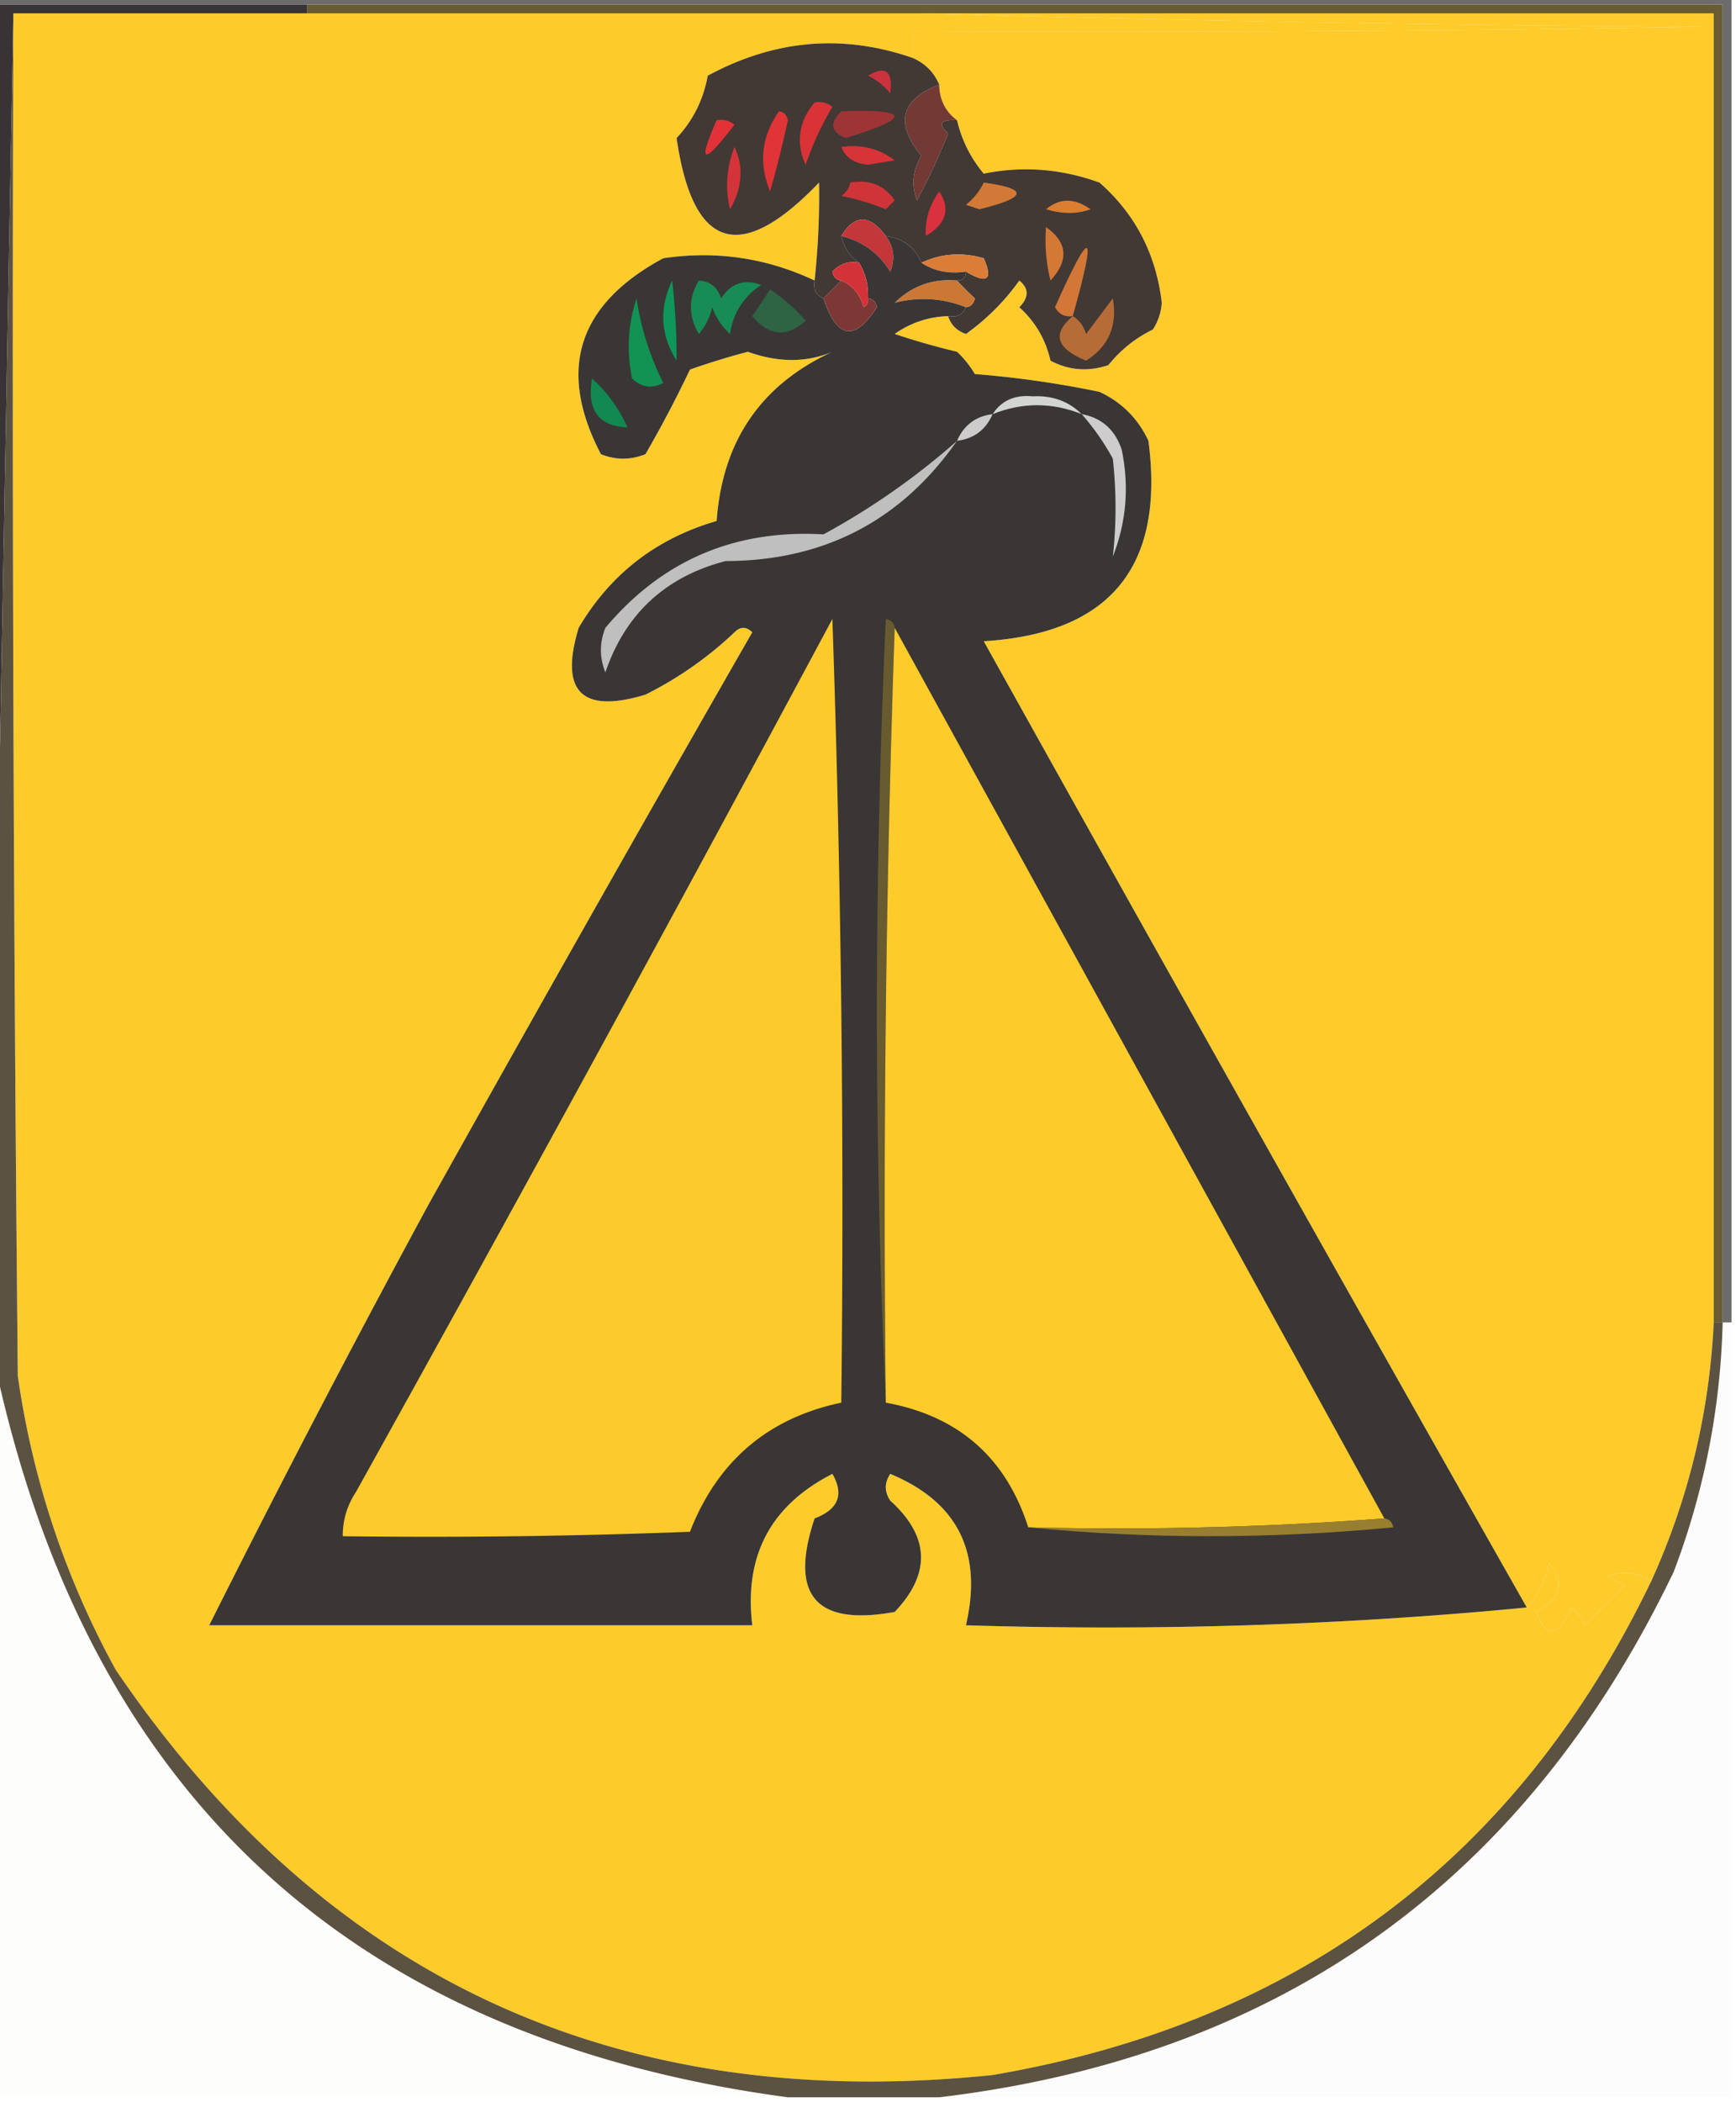 <svg xmlns="http://www.w3.org/2000/svg" width="195" height="236" style="shape-rendering:geometricPrecision;text-rendering:geometricPrecision;image-rendering:optimizeQuality;fill-rule:evenodd;clip-rule:evenodd"><path style="opacity:1" fill="#fdcb2a" d="M1.5 1.5h102c29.164.832 58.497 1.332 88 1.5-29.665.5-59.331.667-89 .5v3c-7.845-2.717-15.512-2.05-23 2-.499 2.717-1.665 5.05-3.5 7 1.818 12.567 7.152 14.234 16 5a88.841 88.841 0 0 1-.5 11c-5.398-2.545-11.065-3.378-17-2.5-9.615 5.19-11.949 12.524-7 22 1.667.667 3.333.667 5 0a132.288 132.288 0 0 0 5-9.5 82.48 82.48 0 0 1 6.5-2c3.423 1.227 6.59 1.227 9.5 0-8.027 3.697-12.36 10.03-13 19-6.781 1.967-11.948 5.967-15.5 12-2.167 7.167.333 9.667 7.5 7.5a41.337 41.337 0 0 0 10-7c.667-.667 1.333-.667 2 0A6247.65 6247.65 0 0 0 48 135.5a1676.692 1676.692 0 0 0-24.5 47h61c-.935-7.799 2.065-13.465 9-17 1.334 2.318.668 3.985-2 5-2.877 8.62.123 12.12 9 10.5 4.099-4.315 3.933-8.481-.5-12.5-.667-1-.667-2 0-3 7.572 3.143 10.405 8.81 8.5 17 21.36.655 42.36-.011 63-2 1.301-1.382 2.134-3.048 2.5-5 1.835 2.227 1.335 4.06-1.5 5.5 1.261 3.018 2.595 2.852 4-.5a4.457 4.457 0 0 1 1.5 2l4.5-4.5-2-1c1.765-.64 3.432-.473 5 .5-14.984 31.12-39.65 49.62-74 55.5-42.109 4.356-74.942-10.811-98.5-45.5-5.668-10.338-9.335-21.338-11-33-.5-50.999-.667-101.999-.5-153z"/><path style="opacity:1" fill="#fecb2a" d="M103.5 1.5h89v147c-.491 10.134-2.824 19.801-7 29-1.568-.973-3.235-1.14-5-.5l2 1-4.5 4.5a4.457 4.457 0 0 0-1.5-2c-1.405 3.352-2.739 3.518-4 .5 2.835-1.44 3.335-3.273 1.5-5.5-.366 1.952-1.199 3.618-2.5 5a16486.956 16486.956 0 0 1-61-108.5c14.188-.858 20.354-8.358 18.5-22.5-1.167-2.5-3-4.333-5.5-5.5a113.192 113.192 0 0 0-14-2 11.392 11.392 0 0 0-2-2.5 81.732 81.732 0 0 1-7-2 10.776 10.776 0 0 1 6-2c.311.978.978 1.645 2 2a25.615 25.615 0 0 0 6-6c1.09.891 1.09 1.891 0 3 1.797 1.631 2.964 3.631 3.5 6 2.064 1.091 4.231 1.258 6.5.5a14.505 14.505 0 0 1 5-4 6.29 6.29 0 0 0 1-3c-.641-5.464-2.974-9.964-7-13.5-4.298-1.555-8.631-1.888-13-1a14.337 14.337 0 0 1-3-6c-1.306-.967-1.973-2.3-2-4-.6-1.4-1.6-2.4-3-3v-3c29.669.167 59.335 0 89-.5a3851.876 3851.876 0 0 1-88-1.5z"/><path style="opacity:1" fill="#695b32" d="M34.5 1.5v-1h159v148h-1V1.5h-158z"/><path style="opacity:1" fill="#383334" d="M-.5.5h35v1h-33l-2 110V.5z"/><path style="opacity:1" fill="#6d6c6d" d="M-.5.5v-1h195v149h-1V.5H-.5z"/><path style="opacity:1" fill="#723935" d="M105.5 9.5c.027 1.7.694 3.033 2 4-1.879-.107-2.212.393-1 1.5a75.993 75.993 0 0 1-3.5 7.5c-.651-1.735-.485-3.402.5-5-3.003-3.66-2.337-6.326 2-8z"/><path style="opacity:1" fill="#423834" d="M102.5 6.5c1.4.6 2.4 1.6 3 3-4.337 1.674-5.003 4.34-2 8-.985 1.598-1.151 3.265-.5 5a75.993 75.993 0 0 0 3.5-7.5c-1.212-1.107-.879-1.607 1-1.5a14.337 14.337 0 0 0 3 6c4.369-.888 8.702-.555 13 1 4.026 3.536 6.359 8.036 7 13.5a6.29 6.29 0 0 1-1 3 14.505 14.505 0 0 0-5 4c-2.269.758-4.436.591-6.5-.5-.536-2.369-1.703-4.369-3.5-6 1.09-1.109 1.09-2.109 0-3a25.615 25.615 0 0 1-6 6c-1.022-.355-1.689-1.022-2-2 .992.172 1.658-.162 2-1 .543-.06.876-.393 1-1a30.968 30.968 0 0 1-2-2c.667 0 1-.333 1-1 2.4 1.427 3.067.927 2-1.5-2.429-.703-4.762-.537-7 .5-.736-1.73-2.07-2.73-4-3-1.832-2.457-3.5-2.457-5 0 .282 1.278.949 2.278 2 3-1.175-.219-2.175.114-3 1 .124.607.457.94 1 1l-2 2c-.838-.342-1.172-1.008-1-2 .395-3.685.562-7.352.5-11-8.848 9.234-14.182 7.567-16-5 1.835-1.95 3.001-4.283 3.5-7 7.488-4.05 15.155-4.717 23-2z"/><path style="opacity:1" fill="#d33439" d="M82.5 16.5c1.059 2.226.892 4.56-.5 7a11.596 11.596 0 0 1 .5-7z"/><path style="opacity:1" fill="#d63439" d="M94.5 16.5c2.25-.319 4.25.181 6 1.5l-3 .5c-1.53-.14-2.53-.806-3-2z"/><path style="opacity:1" fill="#e03437" d="M87.5 12.5c.543.06.876.393 1 1a122.988 122.988 0 0 1-2 8c-1.303-3.183-.97-6.183 1-9z"/><path style="opacity:1" fill="#d93337" d="M91.5 11.5a2.428 2.428 0 0 1 2 .5 34.146 34.146 0 0 0-3 6.5c-1.132-2.49-.799-4.824 1-7z"/><path style="opacity:1" fill="#e23238" d="M80.5 13.5a2.428 2.428 0 0 1 2 .5c-3.526 4.615-4.193 4.448-2-.5z"/><path style="opacity:1" fill="#9f3436" d="M94.5 12.5c7.779-.278 7.945.722.5 3-1.683-.677-1.85-1.677-.5-3z"/><path style="opacity:1" fill="#ca323e" d="M97.5 8.5c1.996-1.188 2.829-.521 2.5 2-.708-.88-1.542-1.547-2.5-2z"/><path style="opacity:1" fill="#cf3538" d="M95.5 20.5c2.165-.384 3.832.283 5 2l-1 1a28.04 28.04 0 0 0-5-1.5c.556-.383.89-.883 1-1.5z"/><path style="opacity:1" fill="#d9323e" d="M105.5 21.5c1.301 1.956.801 3.623-1.5 5-.122-1.782.378-3.448 1.5-5z"/><path style="opacity:1" fill="#d37937" d="M110.5 20.5c5.091.683 4.924 1.683-.5 3l-1.5-.5c.881-.708 1.547-1.542 2-2.5z"/><path style="opacity:1" fill="#da7e32" d="M117.5 23.5c1.535-1.288 3.201-1.288 5 0-1.503.552-3.169.552-5 0z"/><path style="opacity:1" fill="#c3363a" d="M99.5 26.5c.912 1.238 1.079 2.572.5 4-1.3-2.088-3.133-3.421-5.5-4 1.5-2.457 3.168-2.457 5 0z"/><path style="opacity:1" fill="#db7d37" d="M108.5 30.5c-1.915.285-3.581-.049-5-1 2.238-1.037 4.571-1.203 7-.5 1.067 2.427.4 2.927-2 1.5z"/><path style="opacity:1" fill="#d47935" d="M117.5 25.5c2.424 1.728 2.59 3.728.5 6a18.452 18.452 0 0 1-.5-6z"/><path style="opacity:1" fill="#cb7835" d="M107.5 31.5a30.968 30.968 0 0 0 2 2c-.124.607-.457.94-1 1-2.643-1.03-5.31-1.197-8-.5 1.941-1.903 4.274-2.736 7-2.5z"/><path style="opacity:1" fill="#d27737" d="M120.5 35.5c-.876.13-1.543-.203-2-1 4.105-9.194 4.772-8.86 2 1z"/><path style="opacity:1" fill="#b66c36" d="M120.5 35.5c.722.417 1.222 1.084 1.5 2l3-4c.539 3.065-.461 5.398-3 7-3.36-1.362-3.86-3.028-1.5-5z"/><path style="opacity:1" fill="#393635" d="M94.5 26.5c2.367.579 4.2 1.912 5.5 4 .579-1.428.412-2.762-.5-4 1.93.27 3.264 1.27 4 3 1.419.951 3.085 1.285 5 1 0 .667-.333 1-1 1-2.726-.236-5.059.597-7 2.5 2.69-.697 5.357-.53 8 .5-.342.838-1.008 1.172-2 1a10.776 10.776 0 0 0-6 2 81.732 81.732 0 0 0 7 2 11.392 11.392 0 0 1 2 2.5c4.71.375 9.377 1.042 14 2 2.5 1.167 4.333 3 5.5 5.5 1.854 14.142-4.312 21.642-18.5 22.5a16486.956 16486.956 0 0 0 61 108.5c-20.64 1.989-41.64 2.655-63 2 1.905-8.19-.928-13.857-8.5-17-.667 1-.667 2 0 3 4.433 4.019 4.599 8.185.5 12.5-8.877 1.62-11.877-1.88-9-10.5 2.668-1.015 3.334-2.682 2-5-6.935 3.535-9.935 9.201-9 17h-61a1676.692 1676.692 0 0 1 24.5-47A6247.65 6247.65 0 0 1 84.5 71c-.667-.667-1.333-.667-2 0a41.337 41.337 0 0 1-10 7c-7.167 2.167-9.667-.333-7.5-7.5 3.552-6.033 8.719-10.033 15.5-12 .64-8.97 4.973-15.303 13-19-2.91 1.227-6.077 1.227-9.5 0a82.48 82.48 0 0 0-6.5 2 132.288 132.288 0 0 1-5 9.5c-1.667.667-3.333.667-5 0-4.949-9.476-2.615-16.81 7-22 5.935-.878 11.602-.045 17 2.5-.172.992.162 1.658 1 2 1.506 4.561 3.506 4.894 6 1-.124-.607-.457-.94-1-1 .067-1.459-.266-2.792-1-4-1.051-.722-1.718-1.722-2-3z"/><path style="opacity:1" fill="#fcca2a" d="M93.5 69.5a1936.515 1936.515 0 0 1 1 88c-8.245 1.74-13.911 6.573-17 14.5-12.996.5-25.996.667-39 .5-.009-1.808.491-3.475 1.5-5a7033.333 7033.333 0 0 0 53.5-98z"/><path style="opacity:1" fill="#695b30" d="M100.5 70.5a1892.855 1892.855 0 0 0-1 87 971.209 971.209 0 0 1 0-88c.607.124.94.457 1 1z"/><path style="opacity:1" fill="#fdcb2a" d="m100.5 70.5 55 100a400.456 400.456 0 0 1-40 1c-2.511-7.842-7.845-12.509-16-14-.331-29.171.002-58.171 1-87z"/><path style="opacity:1" fill="#c0bfbf" d="M107.5 49.5c-6.283 8.975-14.95 13.475-26 13.5-6.762 1.763-11.262 5.93-13.5 12.5-.667-1.667-.667-3.333 0-5 6.35-7.566 14.517-11.066 24.5-10.5a80.58 80.58 0 0 0 15-10.5z"/><path style="opacity:1" fill="#cdcbcc" d="M111.5 46.5c-.762 1.762-2.096 2.762-4 3 .762-1.762 2.096-2.762 4-3z"/><path style="opacity:1" fill="#cecccd" d="M121.5 46.5c2.252.416 3.752 1.749 4.5 4 .854 4.125.52 8.125-1 12 .405-3.62.405-7.287 0-11a27.248 27.248 0 0 0-3.5-5z"/><path style="opacity:1" fill="#118950" d="M66.5 42.5c1.679 1.5 3.012 3.333 4 5.5-3.277-.138-4.61-1.971-4-5.5z"/><path style="opacity:1" fill="#d3d5d3" d="M121.5 46.5c-3.333-1.333-6.667-1.333-10 0 .992-1.526 2.492-2.193 4.5-2 2.221-.107 4.054.56 5.5 2z"/><path style="opacity:1" fill="#129253" d="M71.5 33.5c.481 3.282 1.481 6.45 3 9.5-1.284.684-2.45.517-3.5-.5-.634-3.055-.468-6.055.5-9z"/><path style="opacity:1" fill="#0e9759" d="M75.5 31.5c.341 2.907.508 5.907.5 9-1.815-2.884-1.982-5.884-.5-9z"/><path style="opacity:1" fill="#7d3835" d="M94.5 31.5c1.29.558 2.123 1.558 2.5 3 .399-.228.565-.562.5-1 .543.06.876.393 1 1-2.494 3.894-4.494 3.561-6-1l2-2z"/><path style="opacity:1" fill="#2e6444" d="M86.5 32.5c1.43.946 2.764 2.112 4 3.5-2.093 1.927-4.093 1.76-6-.5a186.2 186.2 0 0 0 2-3z"/><path style="opacity:1" fill="#d43239" d="M96.5 29.5c.734 1.208 1.067 2.541 1 4 .065.438-.101.772-.5 1-.377-1.442-1.21-2.442-2.5-3-.543-.06-.876-.393-1-1 .825-.886 1.825-1.219 3-1z"/><path style="opacity:1" fill="#178c54" d="M78.5 31.5c1.25.077 2.083.744 2.5 2 1.133-1.711 2.633-2.211 4.5-1.5-1.987 1.319-3.154 3.152-3.5 5.5a7.291 7.291 0 0 1-2-3 6.807 6.807 0 0 1-1.5 3c-1.194-2.016-1.194-4.016 0-6z"/><path style="opacity:1" fill="#fcfcfc" d="M193.5 148.5h1v87h-89c38.305-4.568 65.805-24.235 82.5-59a84.36 84.36 0 0 0 5.5-28z"/><path style="opacity:1" fill="#fdfdfc" d="M-.5 153.5c10.443 48.107 40.11 75.441 89 82h-89v-82z"/><path style="opacity:1" fill="#5c5241" d="M1.5 1.5c-.167 51.001 0 102.001.5 153 1.665 11.662 5.332 22.662 11 33 23.558 34.689 56.391 49.856 98.5 45.5 34.35-5.88 59.016-24.38 74-55.5 4.176-9.199 6.509-18.866 7-29h1a84.36 84.36 0 0 1-5.5 28c-16.695 34.765-44.195 54.432-82.5 59h-17c-48.89-6.559-78.557-33.893-89-82v-42l2-110z"/><path style="opacity:1" fill="#987f30" d="M155.5 170.5c.543.06.876.393 1 1-13.828 1.326-27.494 1.326-41 0 13.51.329 26.844-.004 40-1z"/></svg>